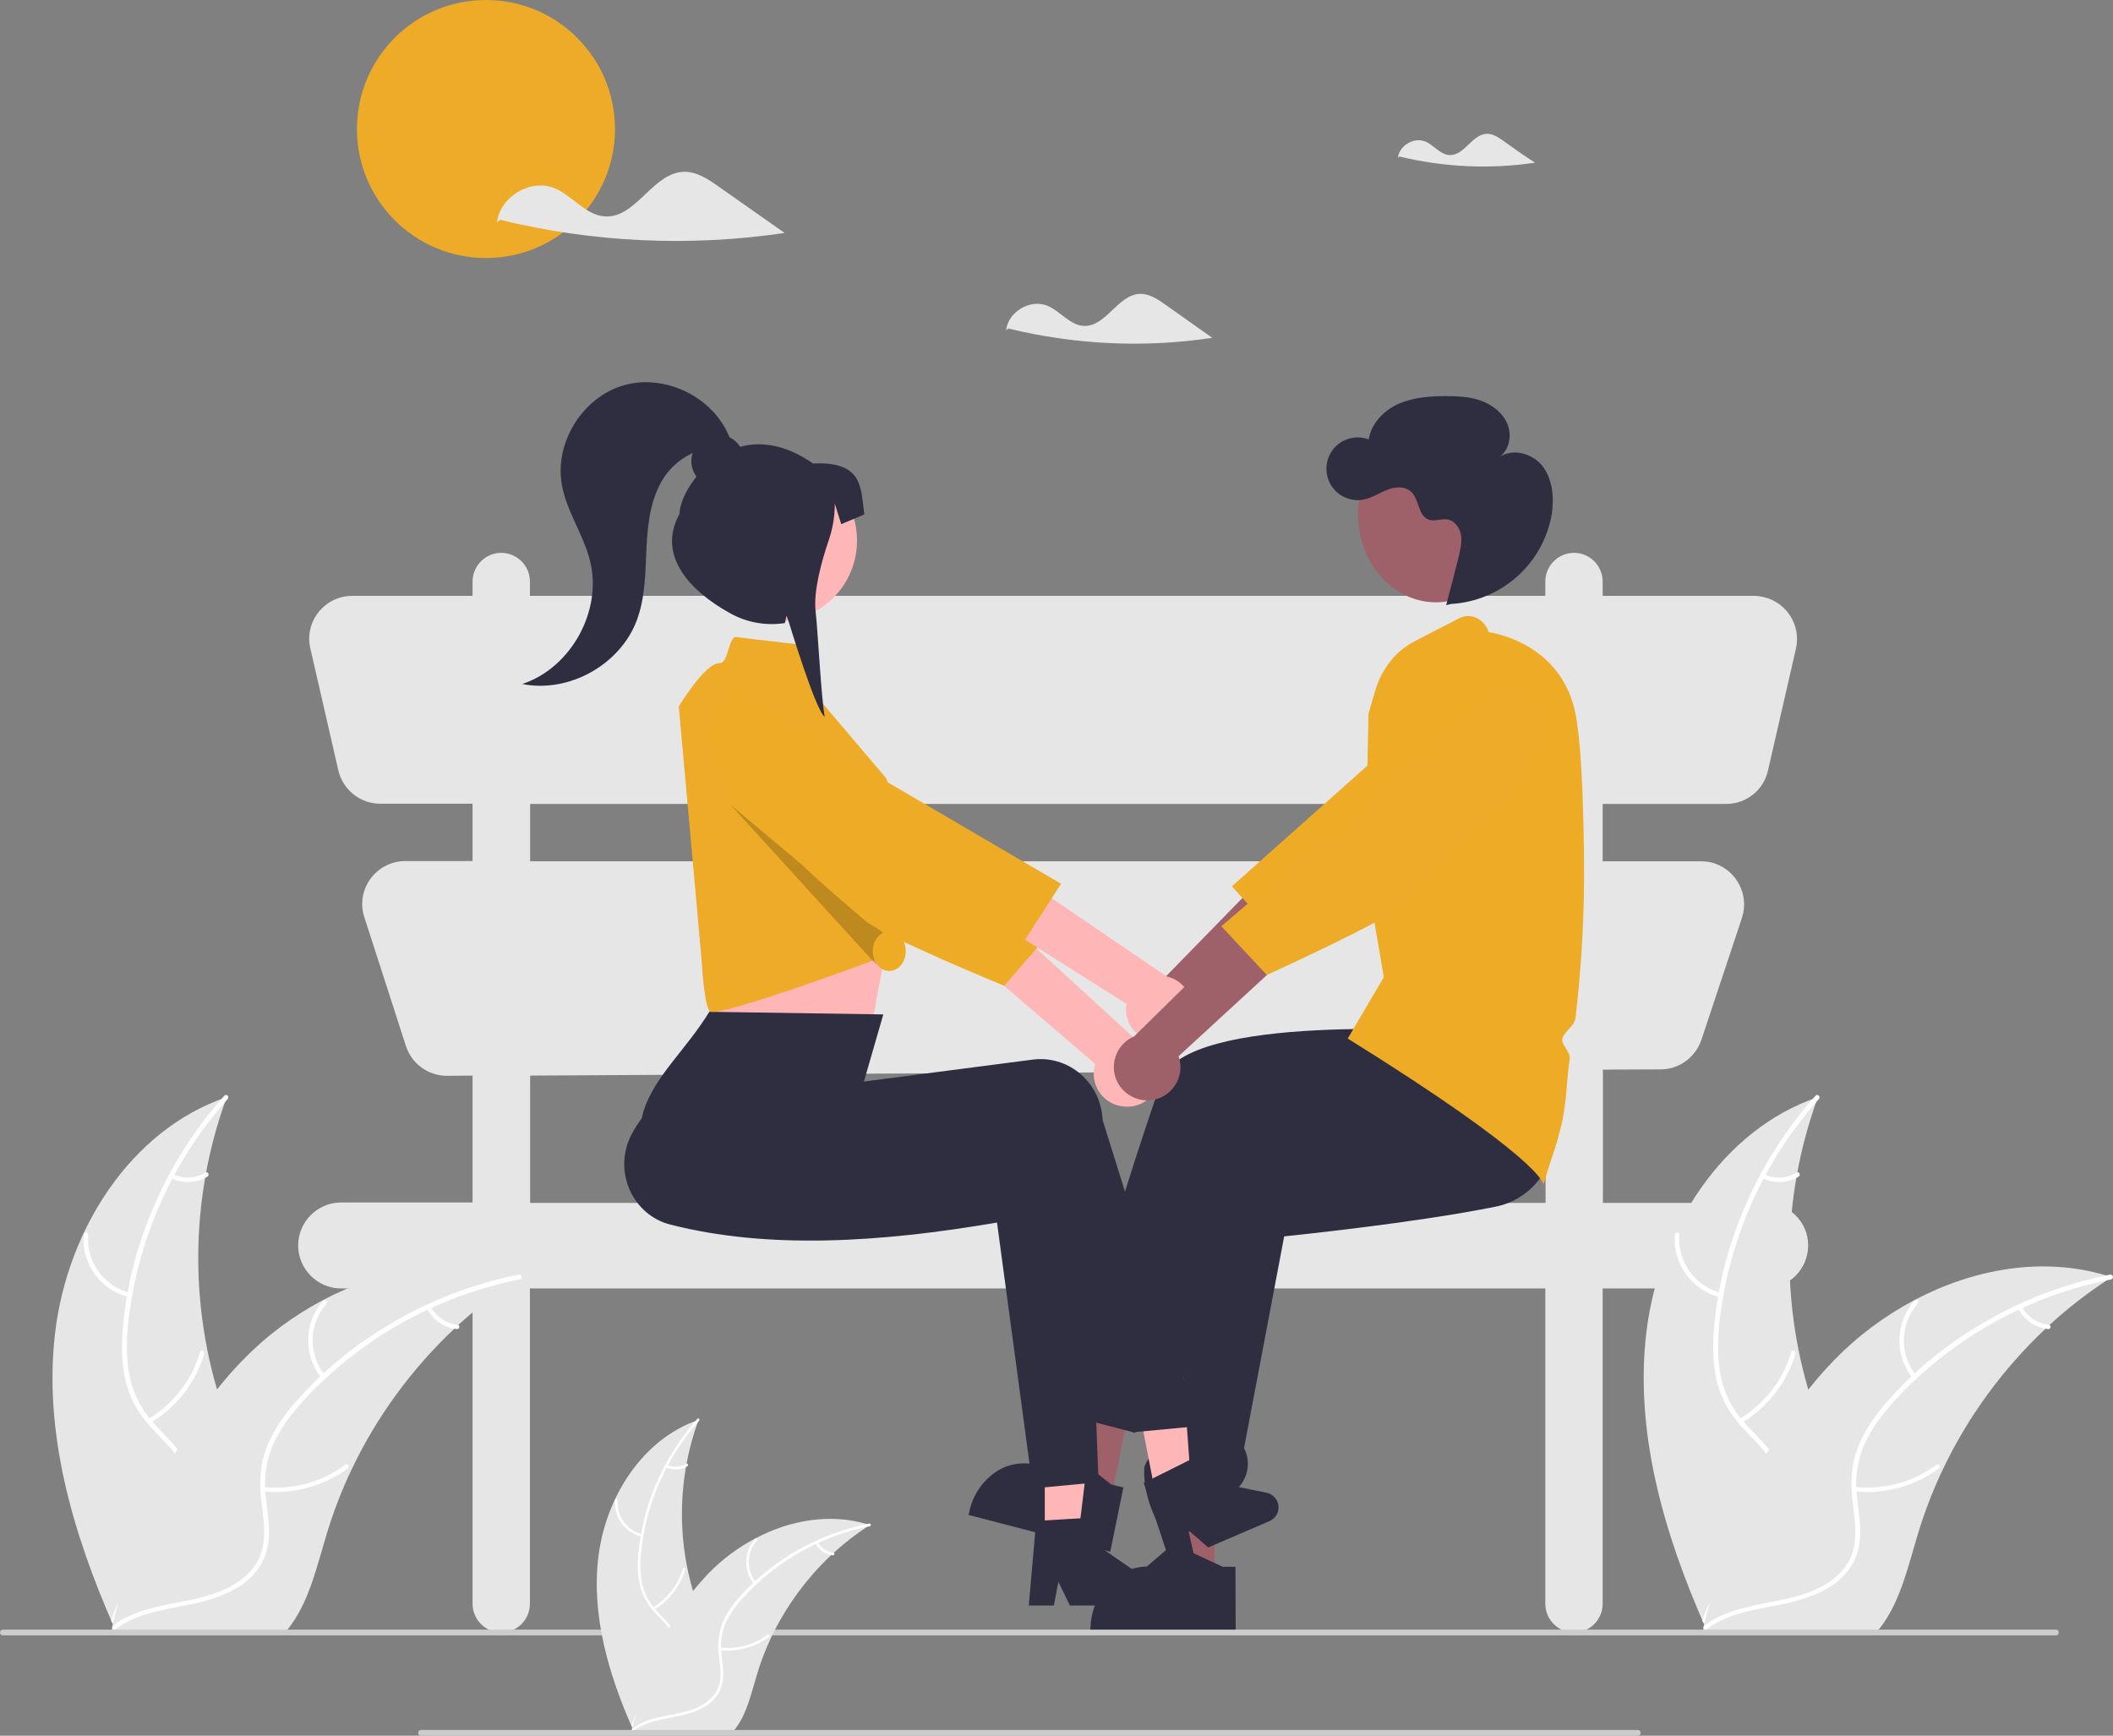<?xml version="1.0" encoding="utf-8"?>
<!-- Generator: Adobe Illustrator 26.0.1, SVG Export Plug-In . SVG Version: 6.00 Build 0)  -->
<svg version="1.1" id="Calque_1" xmlns="http://www.w3.org/2000/svg" xmlns:xlink="http://www.w3.org/1999/xlink" x="0px" y="0px"
	 viewBox="0 0 884.4 726.5" style="enable-background:new 0 0 884.4 726.5;" xml:space="preserve">
<rect x="0" y="0" width="884.4" height="726.5" fill="#808080" stroke="none"/>
<style type="text/css">
	.st0{fill:#EEAB27;}
	.st1{fill:#E6E6E6;}
	.st2{fill:#FFFFFF;}
	.st3{fill:#9E616A;}
	.st4{fill:#EEAB25;}
	.st5{fill:#2F2E41;}
	.st6{fill:#EEAB26;}
	.st7{fill:#FFB6B6;}
	.st8{opacity:0.2;enable-background:new    ;}
	.st9{fill:#EEAB24;}
	.st10{fill:#CCCCCC;}
</style>
<circle class="st0" cx="203.4" cy="54" r="54"/>
<path class="st1" d="M738.9,503.5h-68v-55.8l24.2-0.1c7.7,0,14.5-5,17-12.3l17-51.1c3.1-9.4-2-19.6-11.4-22.8
	c-1.8-0.6-3.8-0.9-5.7-0.9h-41.2v-24h51.7c8.4,0,15.7-5.8,17.5-14l11.7-51c2.2-9.7-3.8-19.3-13.5-21.6c-1.3-0.3-2.7-0.5-4-0.5h-63.4
	v-6c0-6.6-5.4-12-12-12s-12,5.4-12,12v6h-425v-6c0-6.6-5.4-12-12-12s-12,5.4-12,12v6h-50.4c-9.9,0-18,8.1-18,18c0,1.4,0.2,2.7,0.5,4
	l11.7,51c1.9,8.2,9.2,14,17.5,14h38.7v24h-28.2c-9.9,0-18,8.1-18,18c0,1.9,0.3,3.7,0.9,5.5l17.4,53.9c2.4,7.5,9.4,12.5,17.2,12.5
	l10.7-0.1v53.1h-55c-9.9,0-18,8.1-18,18v0v0c0,9.9,8.1,18,18,18h55v132c0,6.6,5.4,12,12,12s12-5.4,12-12v-132h425v132
	c0,6.6,5.4,12,12,12s12-5.4,12-12v-132h68c9.9,0,18-8.1,18-18v0C756.9,511.6,748.8,503.5,738.9,503.5L738.9,503.5z M221.9,336.5h425
	v24h-425V336.5z M221.9,503.5v-53.3l425-2.4v55.7H221.9z"/>
<path class="st1" d="M689.2,556.8c5.3-42.2,31.4-83.9,71.7-97.6c-15.9,43.5-15.9,91.2,0,134.7c6.2,16.7,14.8,34.7,9,51.6
	c-3.6,10.5-12.5,18.5-22.4,23.6c-9.9,5-20.9,7.4-31.8,9.8l-2.1,1.8C696.4,641.6,683.9,599,689.2,556.8z"/>
<path class="st2" d="M761.3,460c-23.5,26.3-38,59.3-41.7,94.3c-0.7,7.5-0.8,15.2,0.8,22.6c1.7,7.2,5.2,13.8,10.3,19.2
	c4.6,5.1,10,9.8,13.3,15.9c3.5,6.5,3.6,13.8,1.2,20.7c-2.9,8.4-8.7,15.3-14.6,21.8c-6.5,7.2-13.4,14.6-16.2,24.2
	c-0.3,1.2-2.1,0.6-1.8-0.6c4.8-16.7,21-26.1,28.7-41.1c3.6-7,5.1-15.1,1.7-22.5c-3-6.5-8.5-11.3-13.2-16.4
	c-5-5.4-8.8-11.3-10.8-18.4c-2-7.3-2.2-15-1.7-22.5c1.3-17,5.4-33.7,11.9-49.4c7.3-18,17.7-34.6,30.7-49.2
	C760.9,457.7,762.1,459.1,761.3,460L761.3,460z"/>
<path class="st2" d="M720.1,543c-12-2.9-20.1-14.1-19.1-26.3c0.1-1.2,2-1.1,1.9,0.1c-0.9,11.4,6.7,21.8,17.9,24.5
	C721.9,541.5,721.3,543.2,720.1,543L720.1,543z"/>
<path class="st2" d="M728.1,593.9c10.5-6.3,18.2-16.2,21.6-27.9c0.3-1.2,2.1-0.6,1.8,0.6c-3.6,12.2-11.7,22.5-22.6,29
	C727.9,596.1,727,594.5,728.1,593.9z"/>
<path class="st2" d="M738.5,491.5c4.3,2.1,9.4,1.8,13.5-0.7c1-0.6,1.9,1,0.8,1.7c-4.5,2.7-10.1,3-14.9,0.8c-0.5-0.2-0.7-0.7-0.6-1.2
	C737.5,491.6,738,491.3,738.5,491.5z"/>
<path class="st1" d="M883.7,534.6c-0.6,0.4-1.3,0.8-1.9,1.3c-8.5,5.6-16.5,11.8-24,18.7c-0.6,0.5-1.2,1.1-1.7,1.6
	c-17.8,16.8-32.4,36.7-42.9,58.8c-4.2,8.8-7.7,17.9-10.5,27.2c-3.9,12.9-7.1,27.1-14.7,37.7c-0.8,1.1-1.6,2.2-2.6,3.2h-69.4
	c-0.2-0.1-0.3-0.1-0.5-0.2l-2.8,0.1c0.1-0.5,0.2-1,0.3-1.5c0.1-0.3,0.1-0.6,0.2-0.9c0-0.2,0.1-0.4,0.1-0.6c0-0.1,0-0.1,0-0.2
	c0-0.2,0.1-0.3,0.1-0.5c0.7-2.8,1.4-5.7,2.2-8.5c0,0,0,0,0,0c5.7-21.6,13.2-42.9,23.8-62.4c0.3-0.6,0.6-1.2,1-1.8
	c4.8-8.8,10.3-17.1,16.5-25c3.4-4.3,7-8.4,10.8-12.3c9.8-10.1,21.2-18.6,33.7-25.2c24.9-13.1,53.7-18.2,80.3-10.2
	C882.4,534.2,883,534.4,883.7,534.6z"/>
<path class="st2" d="M883.6,535.5c-34.6,6.9-66.1,24.4-90.1,50.2c-5.1,5.6-9.8,11.6-13,18.5c-3,6.8-4.2,14.2-3.3,21.5
	c0.6,6.9,2.1,13.8,1,20.7c-1.1,7.3-5.4,13.2-11.5,17.3c-7.4,4.9-16.1,6.9-24.8,8.6c-9.6,1.8-19.5,3.6-27.5,9.6c-1,0.7-2-0.8-1.1-1.5
	c13.9-10.4,32.5-8.2,47.7-15.6c7.1-3.4,13.2-9,14.9-16.9c1.5-6.9,0.1-14.1-0.7-21.1c-0.7-7.3-0.2-14.3,2.5-21.2
	c2.8-7,7.2-13.3,12.2-19c11.3-12.8,24.5-23.7,39.2-32.3c16.7-10,35-17,54.1-20.8C884.6,533.4,884.7,535.3,883.6,535.5L883.6,535.5z"
	/>
<path class="st2" d="M800.7,577c-7.8-9.5-7.6-23.3,0.6-32.6c0.8-0.9,2.2,0.3,1.4,1.2c-7.6,8.6-7.8,21.5-0.5,30.3
	C803,576.9,801.5,577.9,800.7,577L800.7,577z"/>
<path class="st2" d="M776.4,622.4c12.1,1.3,24.3-2,34.1-9.3c1-0.7,2,0.8,1.1,1.5c-10.2,7.5-22.9,11-35.5,9.6
	C774.9,624.1,775.2,622.3,776.4,622.4z"/>
<path class="st2" d="M846.3,546.9c2.2,4.2,6.4,7.1,11.2,7.6c1.2,0.1,0.9,2-0.3,1.8c-5.3-0.6-9.9-3.7-12.4-8.4
	c-0.3-0.4-0.2-1,0.2-1.3C845.5,546.4,846,546.5,846.3,546.9z"/>
<path class="st1" d="M23.2,556.8c5.3-42.2,31.4-83.9,71.7-97.6c-15.9,43.5-15.9,91.2,0,134.7c6.2,16.7,14.8,34.7,9,51.6
	c-3.6,10.5-12.5,18.5-22.4,23.6c-9.9,5-20.9,7.4-31.8,9.8l-2.1,1.8C30.4,641.6,17.9,599,23.2,556.8z"/>
<path class="st2" d="M95.3,460c-23.5,26.3-38,59.3-41.7,94.3c-0.7,7.5-0.8,15.2,0.8,22.6c1.7,7.2,5.2,13.8,10.3,19.2
	c4.6,5.1,10,9.8,13.3,15.9c3.5,6.5,3.6,13.8,1.2,20.7c-2.9,8.4-8.7,15.3-14.6,21.8c-6.5,7.2-13.4,14.6-16.2,24.2
	c-0.3,1.2-2.1,0.6-1.8-0.6c4.8-16.7,21-26.1,28.7-41.1c3.6-7,5.1-15.1,1.7-22.5c-3-6.5-8.5-11.3-13.2-16.4
	c-5-5.4-8.8-11.3-10.8-18.4c-2-7.3-2.2-15-1.7-22.5c1.3-17,5.4-33.7,11.9-49.4c7.3-18,17.7-34.6,30.7-49.2
	C94.9,457.7,96.1,459.1,95.3,460L95.3,460z"/>
<path class="st2" d="M54.1,543c-12-2.9-20.1-14.1-19.1-26.3c0.1-1.2,2-1.1,1.9,0.1c-0.9,11.4,6.7,21.8,17.9,24.5
	C55.9,541.5,55.3,543.2,54.1,543L54.1,543z"/>
<path class="st2" d="M62.1,593.9c10.5-6.3,18.2-16.2,21.6-27.9c0.3-1.2,2.1-0.6,1.8,0.6c-3.6,12.2-11.7,22.5-22.6,29
	C61.9,596.1,61,594.5,62.1,593.9L62.1,593.9z"/>
<path class="st2" d="M72.5,491.5c4.3,2.1,9.4,1.8,13.5-0.7c1-0.6,1.9,1,0.8,1.7c-4.5,2.7-10.1,3-14.9,0.8c-0.5-0.2-0.7-0.7-0.6-1.2
	C71.5,491.6,72,491.3,72.5,491.5L72.5,491.5z"/>
<path class="st1" d="M217.7,534.6c-0.6,0.4-1.3,0.8-1.9,1.3c-8.5,5.6-16.5,11.8-24,18.7c-0.6,0.5-1.2,1.1-1.7,1.6
	c-17.8,16.8-32.4,36.7-42.9,58.8c-4.2,8.8-7.7,17.9-10.5,27.2c-3.9,12.9-7.1,27.1-14.7,37.7c-0.8,1.1-1.6,2.2-2.6,3.2H49.9
	c-0.2-0.1-0.3-0.1-0.5-0.2l-2.8,0.1c0.1-0.5,0.2-1,0.3-1.5c0.1-0.3,0.1-0.6,0.2-0.9c0-0.2,0.1-0.4,0.1-0.6c0-0.1,0-0.1,0-0.2
	c0-0.2,0.1-0.3,0.1-0.5c0.7-2.8,1.4-5.7,2.2-8.5c0,0,0,0,0,0c5.7-21.6,13.2-42.9,23.8-62.4c0.3-0.6,0.6-1.2,1-1.8
	c4.8-8.8,10.3-17.1,16.5-25c3.4-4.3,7-8.4,10.8-12.3c9.8-10.1,21.2-18.6,33.7-25.2c24.9-13.1,53.7-18.2,80.3-10.2
	C216.4,534.2,217,534.4,217.7,534.6z"/>
<path class="st2" d="M217.6,535.5c-34.6,6.9-66.1,24.4-90.1,50.2c-5.1,5.6-9.8,11.6-13,18.5c-3,6.8-4.2,14.2-3.3,21.5
	c0.6,6.9,2.1,13.8,1,20.7c-1.1,7.3-5.4,13.2-11.5,17.3c-7.4,4.9-16.1,6.9-24.8,8.6c-9.6,1.8-19.5,3.6-27.5,9.6c-1,0.7-2-0.8-1.1-1.5
	c13.9-10.4,32.5-8.2,47.7-15.6c7.1-3.4,13.2-9,14.9-16.9c1.5-6.9,0.1-14.1-0.7-21.1c-0.7-7.3-0.2-14.3,2.5-21.2
	c2.8-7,7.2-13.3,12.2-19c11.3-12.8,24.5-23.7,39.2-32.3c16.7-10,35-17,54.1-20.8C218.6,533.4,218.7,535.3,217.6,535.5L217.6,535.5z"
	/>
<path class="st2" d="M134.7,577c-7.8-9.5-7.6-23.3,0.6-32.6c0.8-0.9,2.2,0.3,1.4,1.2c-7.6,8.6-7.8,21.5-0.5,30.3
	C137,576.9,135.5,577.9,134.7,577L134.7,577z"/>
<path class="st2" d="M110.4,622.4c12.1,1.3,24.3-2,34.1-9.3c1-0.7,2,0.8,1.1,1.5c-10.2,7.5-22.9,11-35.5,9.6
	C108.9,624.1,109.2,622.3,110.4,622.4z"/>
<path class="st2" d="M180.3,546.9c2.2,4.2,6.4,7.1,11.2,7.6c1.2,0.1,0.9,2-0.3,1.8c-5.3-0.6-9.9-3.7-12.4-8.4
	c-0.3-0.4-0.2-1,0.2-1.3C179.5,546.4,180,546.5,180.3,546.9L180.3,546.9z"/>
<path class="st1" d="M300.8,78.1c-4.4-3.1-9.2-6.3-14.5-6.2c-13,0.3-20,19.3-32.9,18.7c-8.3-0.4-13.8-8.8-21.5-11.9
	c-10-4-22.8,3.8-23.9,14.5l1.3-1.2c39,9.5,79.4,11.4,119.1,5.5C319.2,91,310,84.6,300.8,78.1z"/>
<path class="st1" d="M487.6,127.4c-3.1-2.2-6.6-4.5-10.4-4.4c-9.3,0.2-14.3,13.9-23.6,13.4c-5.9-0.3-9.9-6.3-15.4-8.5
	c-7.2-2.8-16.3,2.7-17.1,10.4l0.9-0.8c28,6.8,57,8.2,85.4,3.9C500.8,136.7,494.2,132.1,487.6,127.4z"/>
<path class="st1" d="M629.3,59c-2.1-1.5-4.4-3-6.9-3c-6.2,0.1-9.5,9.2-15.7,8.9c-3.9-0.2-6.6-4.2-10.2-5.7
	c-4.8-1.9-10.9,1.8-11.4,6.9l0.6-0.6c18.6,4.5,37.8,5.4,56.8,2.6C638,65.2,633.6,62.1,629.3,59z"/>
<path class="st3" d="M489.8,438.8c6.9-1.3,11.5-8,10.3-15c-0.1-0.7-0.3-1.4-0.5-2.1l74-70.8l-22-7.4L482.8,414
	c-5.4,2.5-8.4,8.3-7.4,14.1c1,6.9,7.4,11.7,14.3,10.7C489.7,438.8,489.8,438.8,489.8,438.8z"/>
<path class="st4" d="M622.7,275.6c0,0,15.6,3.5,13.6,22.3c-2,18.8-44.8,57.8-51.5,64.3s-51.9,27.8-51.9,27.8l-17.3-19L622.7,275.6z"
	/>
<polygon class="st3" points="464.8,628.5 448.9,624.4 455.4,552.8 478.9,558.9 "/>
<path class="st5" d="M452.4,593.7c-0.1-0.1-6-14.2-2.1-27.3c0.3-1.3,0.5-2.6,0.7-3.9c0.1-1.5,0.4-3.1,0.8-4.6c0.4-1.3,1-2.6,1.7-3.9
	c0.7-1.3,1.3-2.6,1.7-4c9.3-31.2,22.3-73.5,31.3-98.3c10.1-27.8,119.8-20.2,126.2-19.7l19.4-13.8l7.3,49l-69.1,21.9l-0.1,0
	l-56.3-0.1l-2,6c1.4,2.6,1.9,5.6,1.2,8.4c-0.6,2.8-2.4,5.3-5,6.7l-1.5,0.8l-18.8,56.4c0,5.7-1.8,11.2-5.1,15.8l-0.4,0.6l-7.2,16
	l-22.7-5.9L452.4,593.7z"/>
<path class="st5" d="M464.7,649.5l-59.3-15.4l0.2-0.8c1.2-6.7,5-12.7,10.5-16.7c5.1-3.8,11.7-5,17.9-3.4l0,0l12.7-6.5l18.3,14.6
	l5.2,1.3L464.7,649.5z"/>
<polygon class="st3" points="508.4,663 492,663 484.3,591.6 508.4,591.6 "/>
<ellipse class="st3" cx="601" cy="215.2" rx="32.6" ry="36.9"/>
<path class="st5" d="M486.6,640.8c-0.1-0.1-8.2-12-7.7-26c0.1-1.5,0.9-2.8,1.9-4.3c0.9-1.4,1.8-2.9,1.9-4.3
	c0.4-8.8,0.8-17.5,1.2-25.7c0.3-5.3-1.1-11-2.5-16.5c-1.4-5.8-2.9-11.9-2.5-17.8c2.3-33.2,12.7-64.3,17.3-69.6
	c10.3-11.6,73.1-45.4,75.7-46.8l0.1-0.1l80.4,10.2l0.3,0l0.1,0.3c0.1,0.3,5.1,31.3-6.6,50.5c-4.4,7.5-11.9,12.8-20.4,14.4
	c-34.4,6.9-83.9,11.9-88.3,12.4l-16.8,88.6c2.7,5.2,1.9,11.6-1.9,16l-1.4,1.5l-1.6,8.4l-5.9,9h-23.1L486.6,640.8z"/>
<path class="st6" d="M564.1,434.7l15.1-25.7l-7.8-45.6l1.4-64.7l2.8-9.6c2.7-9.1,8.6-16.6,16.3-20.6l18.8-9.7
	c2.3-1.2,5.1-1.3,7.4-0.1c2.4,1.2,4.2,3.3,5,5.9c4.1,0.6,30.6,5.8,36.3,34c2.1,10.5,3.3,31.3,3.6,61.8c0.2,22-1,44-3.6,65.9
	c-0.2,1.6-1.5,3.1-2.9,4.6c-1.2,1.3-2.4,2.7-2.6,4c-0.2,1.2,0.6,2.5,1.5,3.9c0.9,1.5,1.9,3,1.6,4.7c-0.6,3.7-0.9,7.4-1.2,11
	c-0.3,5-1,9.9-1.9,14.8c-1.2,5.1-2.6,10.1-4.3,15c-1.2,3.5-2.3,7.2-3.3,10.8l-0.1,0.3l-0.3,0c0,0,0,0,0,0
	C645.7,495.2,644.8,484.9,564.1,434.7z"/>
<path class="st5" d="M517.2,683.5l-60.8,0v-0.9c-0.1-7,2.4-13.7,6.9-19c4.2-4.9,10.3-7.8,16.7-7.9h0l11.1-9.5l20.7,9.6l5.3,0
	L517.2,683.5z"/>
<path class="st7" d="M292,383.4l1.8,19.8c0,0,0.8,16.4,3.2,20.1c2.4,3.6,68.2,4.1,68.2,4.1s4.3-23.4,8.1-43.9H292z"/>
<polygon class="st7" points="485.5,635 499.3,632.2 495.3,576.7 475,580.8 "/>
<polygon class="st7" points="437.3,643.1 451.3,643.1 458,587.9 437.3,587.9 "/>
<path class="st5" d="M459.8,620.4l-27.5,2.6l-15-111.3c-49.5,8.5-96.2,11.2-136.6,0.9c-13.7-3.4-22-17.6-18.7-31.5
	c0.2-0.7,0.3-1.3,0.5-1.9c4.8-14.7,24.4-28.9,34.4-45.1l55.2,22.7l2.5,10.2l70.7-9.2c14.2-1.8,27.2,8.5,29,23
	c0.1,0.8,0.2,1.5,0.2,2.3L459.8,620.4z"/>
<path class="st5" d="M501.6,596.9l-27.5,2.6l-49.9-102.1c-49.5,8.5-96.2,11.2-136.6,0.9c-13.7-3.4-22-17.6-18.7-31.5
	c0.2-0.7,0.3-1.3,0.5-1.9c4.8-14.7,17.5-25.2,27.5-41.4l72.8,1.1l-8.1,28.1l70.7-9.2c14.2-1.8,27.2,8.5,29,23
	c0.1,0.8,0.2,1.5,0.2,2.3L501.6,596.9z"/>
<circle class="st7" cx="324.9" cy="226.3" r="33.8"/>
<path class="st0" d="M307.6,266.6l27.1,3.2c2.3,0.3,4.3,2,4.8,4.3l4.3,19.7l26.9,31.7c0,0,9.7,18.1,6,38.6s-5.2,35.7-5.2,35.7
	s-72.1,27-74.5,23.4s-3.2-20.1-3.2-20.1l-9.7-107.4c0,0,10.9-18.1,16.9-18.1C304.9,277.6,304.4,268.8,307.6,266.6z"/>
<polygon class="st8" points="305.8,336.9 366.5,403.5 377.3,396.9 "/>
<ellipse class="st9" cx="372.2" cy="398.1" rx="6.9" ry="8.3"/>
<path class="st7" d="M469.9,463.1c-7.6-0.9-13-7.9-12-15.4c0.1-0.8,0.3-1.6,0.5-2.4l-84.8-72.6l24-8.8l79.2,72.5
	c7.2,2.8,10.8,10.8,8,18C482.4,460.3,476.2,464,469.9,463.1z"/>
<path class="st4" d="M316.2,294c0,0-17.2,4.4-14.1,24.4c3,20,52,60,59.7,66.7s58.5,27.5,58.5,27.5l18.3-21.1L316.2,294z"/>
<path class="st7" d="M485.4,436.2c-7.6,0.2-14-5.9-14.1-13.6c0-0.8,0-1.6,0.2-2.4l-94.4-59.7l22.5-12.2l88.7,60.4
	c7.5,1.7,12.2,9.2,10.5,16.7C497.4,431.7,491.9,436.2,485.4,436.2L485.4,436.2z"/>
<path class="st6" d="M309.1,290.9c0,0-16.3,6.8-10.5,26.2c5.9,19.4,60,51.9,68.6,57.4c8.6,5.5,61.8,18.9,61.8,18.9l15.1-23.5
	L309.1,290.9z"/>
<path class="st5" d="M340.3,194c-11.7-8.1-22-9.3-30.5-7c-1.1-1.7-2.6-3.1-4.5-4c-6.6-16.7-26.7-26.6-44-21.8
	c-17.4,4.9-29.4,24.1-26.1,41.9c2,11,8.9,20.5,11.7,31.4c5.4,21-7.8,45-28.3,51.8c19.5,3.9,40.9-8,47.9-26.6c3.4-9,3.6-18.9,4-28.5
	c0.4-9.6,1.2-19.6,5.6-28.2c2.9-5.9,7.8-10.6,13.8-13.4c-1.1,3.4-0.5,7,1.6,9.9c-4.6,5.7-7.1,11.9-7.1,15.6
	c-9.5,17.3,4.1,32.2,21.4,41.7c6.9,3.8,14.9,5.2,22.7,4l0.7-3.1l1,2.8c0,0,11.3,37.3,15,39.5c-1.4-6.6-3-37.4-3.8-43.8
	c-1.1-8.8,2.7-21.9,5.4-29.9c1.7-4.9,2.6-10.1,2.6-15.3v-0.2l2.7,8.6l9.7-4.1C360.1,204.8,361.9,193,340.3,194z"/>
<path class="st3" d="M482.4,460.4c7.5-1.2,12.7-8.3,11.5-15.9c-0.1-0.8-0.3-1.6-0.6-2.4l82.2-75.6l-24.3-8l-76.5,75.3
	c-7.1,3-10.4,11.2-7.4,18.3C469.9,458,476.1,461.4,482.4,460.4L482.4,460.4z"/>
<path class="st0" d="M630,285.9c0,0,17.3,3.8,15,23.9s-49.8,61.8-57.3,68.7s-57.5,29.6-57.5,29.6l-19-20.4L630,285.9z"/>
<path class="st5" d="M478.7,620.7l21-10.5l3.9,9.2l26.5,5.4c3.4,0.7,5.6,4,4.9,7.4c-0.4,2-1.8,3.7-3.7,4.5l-25.6,11l-8.3-7.2
	l2.2,9.9l-9.7,4.1L478.7,620.7z"/>
<path class="st5" d="M433.7,636.6l23.4-1.4v10l22.2,15.4c2.8,2,3.6,5.9,1.6,8.7c-1.2,1.7-3.1,2.7-5.2,2.7h-27.9l-4.8-9.9l-1.9,9.9
	h-10.5L433.7,636.6z"/>
<path class="st5" d="M645.7,195.2c-4.3-5.5-12.9-7.9-18.5-3.6c4.3-2.8,5.7-8.9,3.9-13.7c-1.8-4.8-6.2-8.3-11-10.1
	c-4.8-1.8-10-2-15.2-2c-6.7,0-13.6,0.6-19.7,3.3c-6.1,2.8-11.3,8.2-12.3,14.8c-6.8-2.5-14.4,0.9-16.9,7.7s0.9,14.4,7.7,16.9
	c2.3,0.9,4.9,1.1,7.4,0.5c3.4-0.7,6.4-2.8,9.6-4c3.2-1.3,7.3-1.6,9.9,0.8c3.5,3.2,2.9,10.1,7.4,11.7c2.5,0.9,5.2-0.5,7.8-0.1
	c3.1,0.5,5.2,3.5,5.7,6.6s-0.3,6.2-1,9.2c-1.7,6.7-3.4,13.4-5.2,20.1l2-0.5c21.1-1.2,38.6-16.8,42.2-37.6
	C650.5,208.3,649.9,200.8,645.7,195.2z"/>
<path class="st10" d="M860.5,684.5H1.2c-0.7,0-1.2-0.5-1.2-1.2s0.5-1.2,1.2-1.2c0,0,0,0,0,0h859.3c0.7,0,1.2,0.5,1.2,1.2
	S861.2,684.5,860.5,684.5C860.5,684.5,860.5,684.5,860.5,684.5z"/>
<path class="st1" d="M250.5,651.3c3.1-24.7,18.4-49,41.9-57c-9.3,25.4-9.3,53.3,0,78.7c3.6,9.8,8.7,20.3,5.3,30.1
	c-2.1,6.1-7.3,10.8-13.1,13.8c-5.8,2.9-12.2,4.3-18.6,5.7l-1.2,1C254.7,700.8,247.4,675.9,250.5,651.3z"/>
<path class="st2" d="M292.6,594.7c-13.7,15.4-22.2,34.6-24.3,55.1c-0.5,4.4-0.4,8.9,0.5,13.2c1,4.2,3,8.1,6,11.2
	c2.7,3,5.8,5.7,7.8,9.3c2,3.7,2.2,8.1,0.7,12.1c-1.7,4.9-5.1,8.9-8.5,12.7c-3.8,4.2-7.8,8.5-9.5,14.1c-0.2,0.7-1.2,0.3-1-0.3
	c2.8-9.7,12.3-15.3,16.8-24c2.1-4.1,3-8.8,1-13.2c-1.7-3.8-4.9-6.6-7.7-9.6c-2.9-3-5.1-6.7-6.3-10.8c-1.1-4.3-1.4-8.7-1-13.1
	c0.8-9.9,3.1-19.7,6.9-28.9c4.3-10.5,10.4-20.2,17.9-28.7C292.4,593.4,293.1,594.2,292.6,594.7L292.6,594.7z"/>
<path class="st2" d="M268.6,643.2c-7-1.7-11.7-8.2-11.2-15.4c0.1-0.7,1.2-0.6,1.1,0.1c-0.5,6.7,3.9,12.8,10.4,14.3
	C269.6,642.3,269.3,643.4,268.6,643.2L268.6,643.2z"/>
<path class="st2" d="M273.2,672.9c6.1-3.7,10.6-9.5,12.6-16.3c0.2-0.7,1.2-0.3,1,0.3c-2.1,7.1-6.8,13.2-13.2,16.9
	C273.1,674.3,272.6,673.3,273.2,672.9L273.2,672.9z"/>
<path class="st2" d="M279.3,613.1c2.5,1.2,5.5,1.1,7.9-0.4c0.6-0.4,1.1,0.6,0.5,1c-2.6,1.6-5.9,1.8-8.7,0.5
	c-0.3-0.1-0.4-0.4-0.3-0.7C278.7,613.2,279,613,279.3,613.1L279.3,613.1z"/>
<path class="st1" d="M364.1,638.3c-0.4,0.2-0.7,0.5-1.1,0.7c-5,3.3-9.6,6.9-14,10.9c-0.3,0.3-0.7,0.6-1,0.9
	c-10.4,9.8-18.9,21.4-25.1,34.3c-2.4,5.1-4.5,10.4-6.1,15.9c-2.3,7.5-4.1,15.9-8.6,22c-0.5,0.6-1,1.3-1.5,1.9h-40.5
	c-0.1,0-0.2-0.1-0.3-0.1l-1.6,0.1c0.1-0.3,0.1-0.6,0.2-0.9c0-0.2,0.1-0.3,0.1-0.5c0-0.1,0.1-0.2,0.1-0.3c0,0,0-0.1,0-0.1
	c0-0.1,0-0.2,0.1-0.3c0.4-1.7,0.8-3.3,1.3-5c0,0,0,0,0,0c3.2-12.6,7.8-24.9,13.9-36.4c0.2-0.3,0.4-0.7,0.6-1c2.8-5.1,6-10,9.6-14.6
	c2-2.5,4.1-4.9,6.3-7.2c5.7-5.9,12.4-10.9,19.7-14.7c14.5-7.7,31.4-10.6,46.9-5.9C363.4,638.1,363.8,638.2,364.1,638.3z"/>
<path class="st2" d="M364.1,638.8c-20.2,4-38.6,14.3-52.6,29.4c-3.1,3.2-5.6,6.8-7.6,10.8c-1.8,3.9-2.4,8.3-2,12.6
	c0.4,4,1.2,8.1,0.6,12.1c-0.7,4.2-3.1,7.8-6.7,10.1c-4.3,2.9-9.4,4.1-14.5,5c-5.6,1.1-11.4,2.1-16.1,5.6c-0.6,0.4-1.2-0.5-0.6-0.9
	c8.1-6.1,19-4.8,27.9-9.1c4.1-2,7.7-5.3,8.7-9.9c0.9-4.1,0-8.2-0.4-12.3c-0.5-4.2,0-8.4,1.4-12.4c1.7-4.1,4.1-7.8,7.1-11.1
	c6.6-7.5,14.3-13.8,22.9-18.9c9.8-5.8,20.5-9.9,31.6-12.1C364.7,637.6,364.7,638.7,364.1,638.8L364.1,638.8z"/>
<path class="st2" d="M315.7,663.1c-4.6-5.6-4.4-13.6,0.3-19c0.5-0.5,1.3,0.2,0.8,0.7c-4.4,5-4.6,12.5-0.3,17.7
	C317,663,316.1,663.6,315.7,663.1L315.7,663.1z"/>
<path class="st2" d="M301.5,689.6c7.1,0.8,14.2-1.2,19.9-5.4c0.6-0.4,1.2,0.5,0.6,0.9c-6,4.4-13.4,6.4-20.7,5.6
	C300.6,690.6,300.8,689.5,301.5,689.6L301.5,689.6z"/>
<path class="st2" d="M342.3,645.5c1.3,2.5,3.8,4.1,6.5,4.4c0.7,0.1,0.5,1.1-0.2,1.1c-3.1-0.3-5.8-2.2-7.2-4.9
	c-0.2-0.3-0.1-0.6,0.1-0.8C341.8,645.2,342.1,645.3,342.3,645.5z"/>
<path class="st10" d="M685.5,726.5H176.2c-0.7,0-1.2-0.5-1.2-1.2c0-0.7,0.5-1.2,1.2-1.2c0,0,0,0,0,0h509.3c0.7,0,1.2,0.5,1.2,1.2
	S686.2,726.5,685.5,726.5C685.5,726.5,685.5,726.5,685.5,726.5z"/>
</svg>
